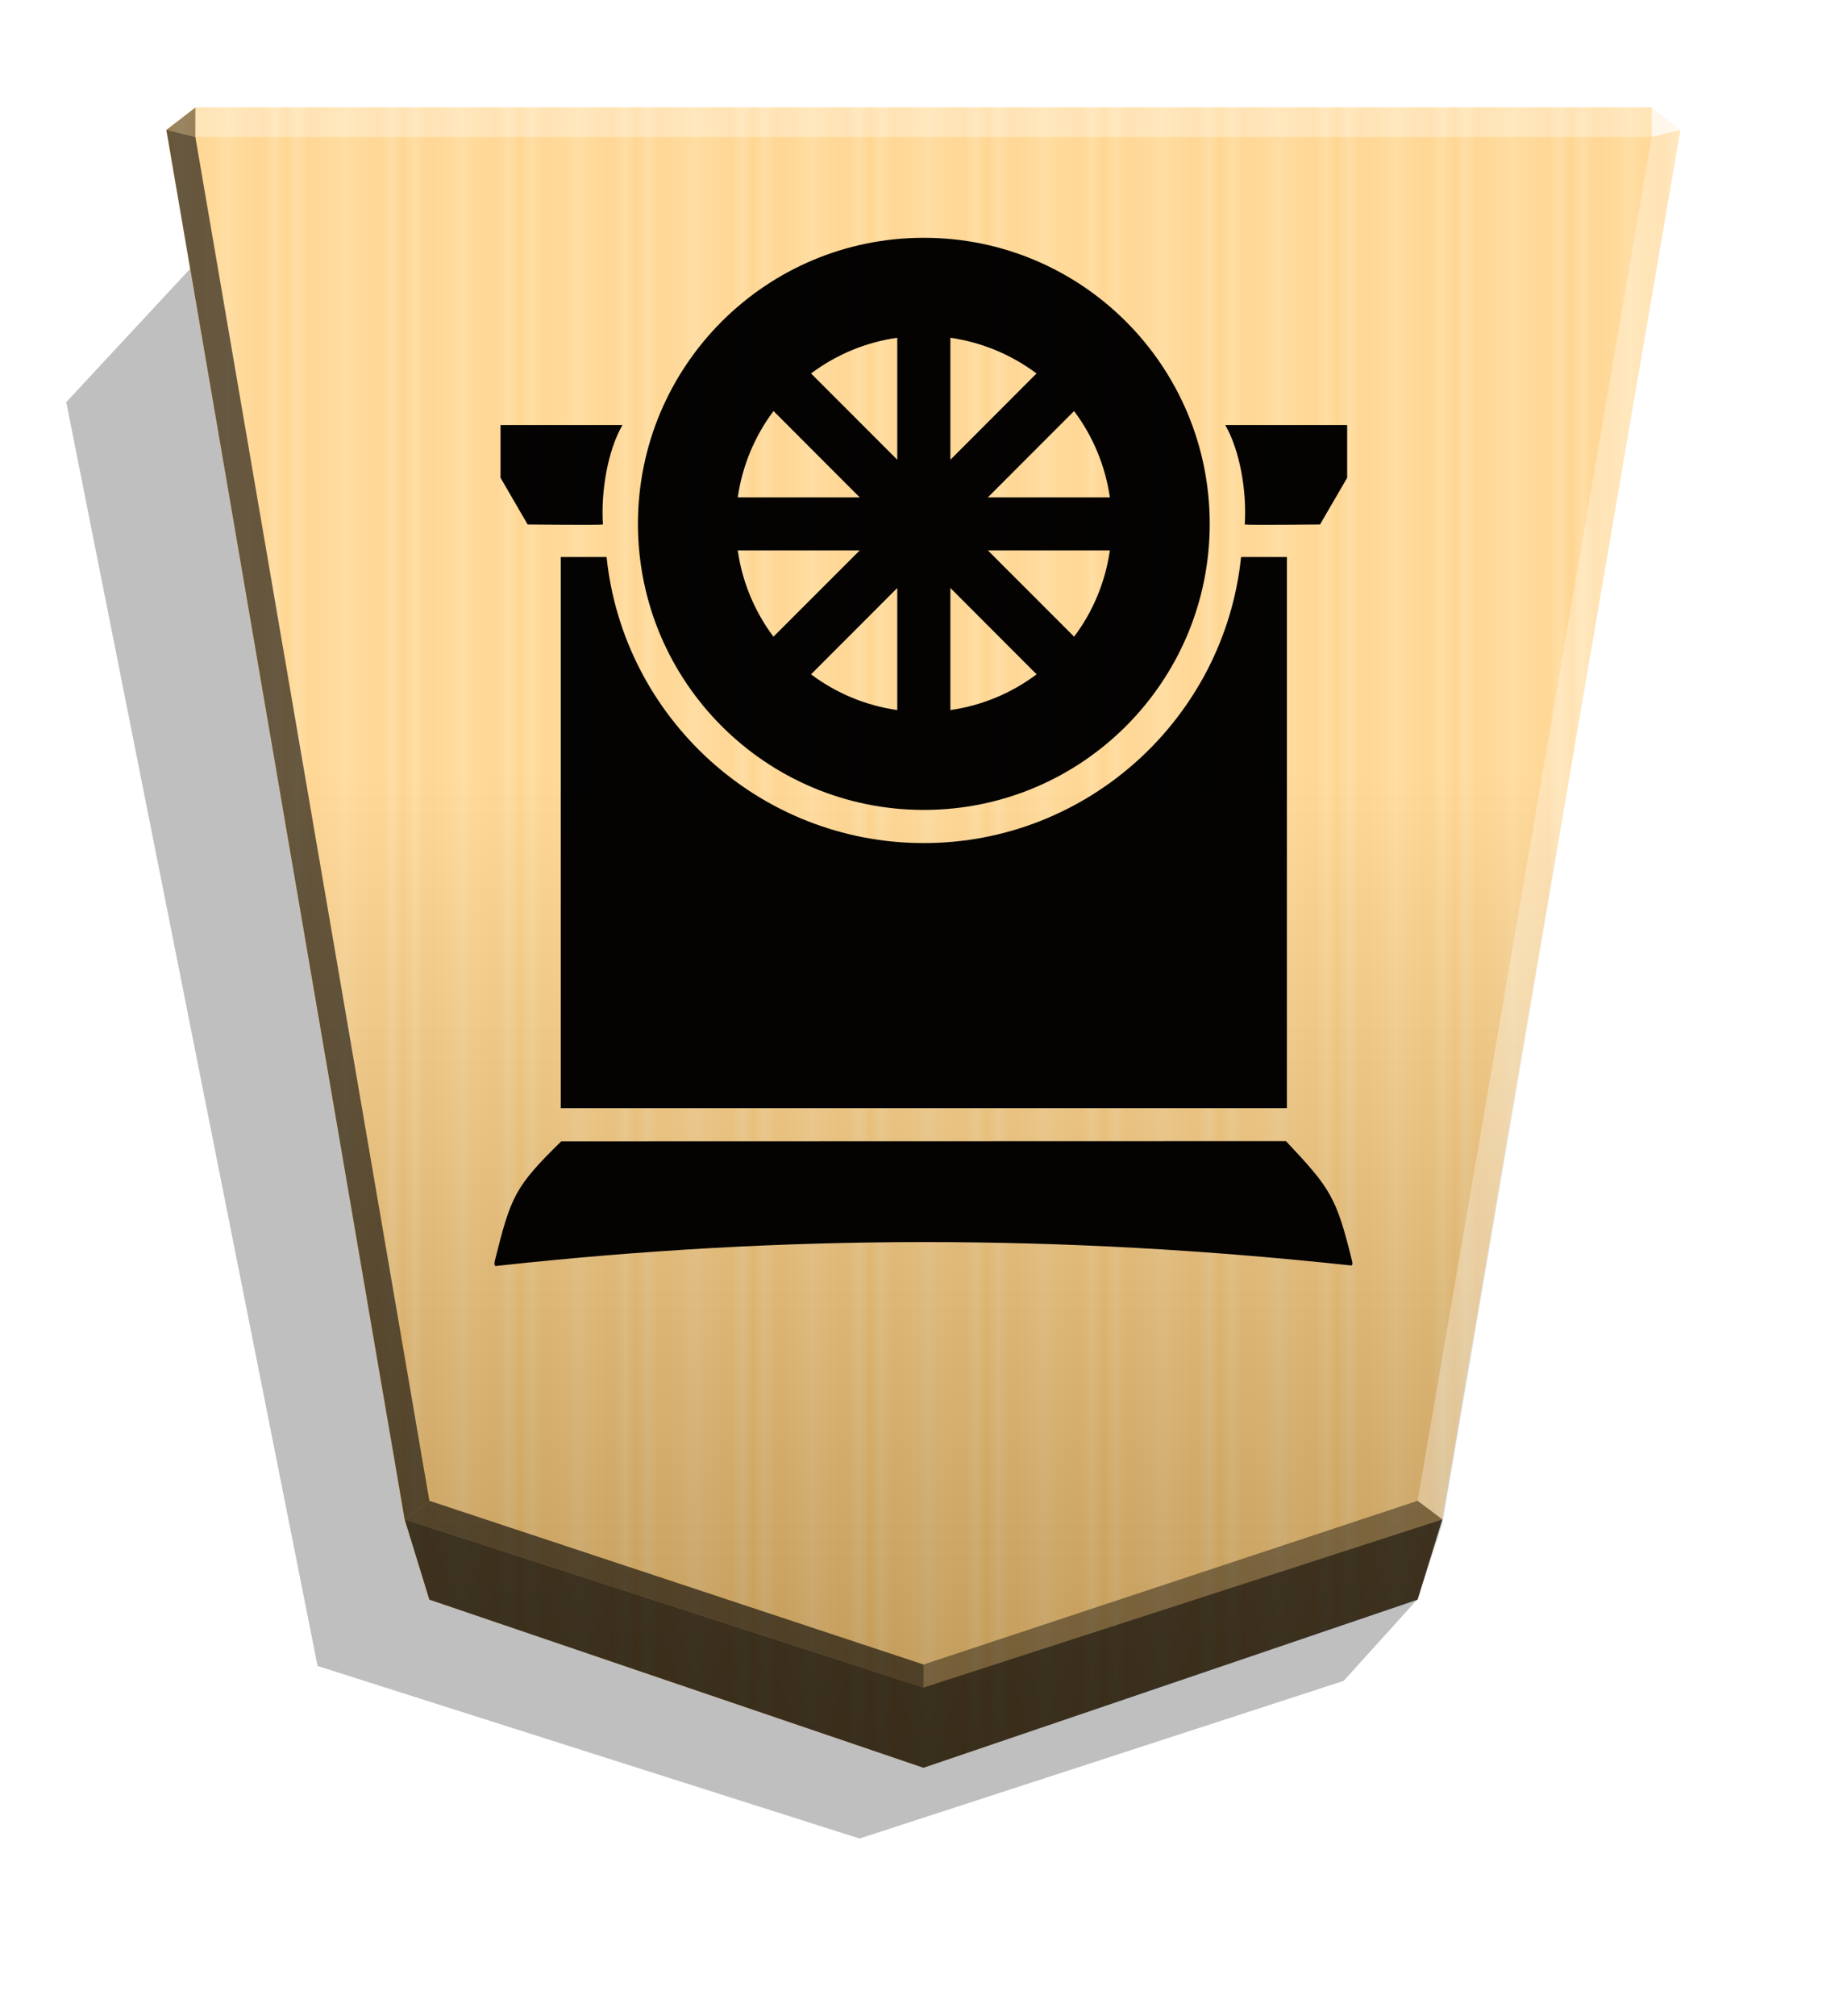 <?xml version="1.0" encoding="UTF-8" standalone="no"?>
<svg
   width="498.898"
   height="544.252"
   viewBox="0 0 1320 1440"
   version="1.1"
   id="svg65050"
   sodipodi:docname="1_ROOK.svg"
   inkscape:version="1.2 (dc2aedaf03, 2022-05-15)"
   xmlns:inkscape="http://www.inkscape.org/namespaces/inkscape"
   xmlns:sodipodi="http://sodipodi.sourceforge.net/DTD/sodipodi-0.dtd"
   xmlns="http://www.w3.org/2000/svg"
   xmlns:svg="http://www.w3.org/2000/svg">
  <sodipodi:namedview
     id="namedview65052"
     pagecolor="#ffffff"
     bordercolor="#666666"
     borderopacity="1.0"
     inkscape:showpageshadow="2"
     inkscape:pageopacity="0.0"
     inkscape:pagecheckerboard="0"
     inkscape:deskcolor="#d1d1d1"
     showgrid="false"
     inkscape:zoom="0.68947839"
     inkscape:cx="-45.686711"
     inkscape:cy="-86.297121"
     inkscape:window-width="1916"
     inkscape:window-height="2022"
     inkscape:window-x="1910"
     inkscape:window-y="0"
     inkscape:window-maximized="0"
     inkscape:current-layer="svg65050" />
  <style
     id="style64934"><![CDATA[.B{color-interpolation-filters:sRGB}]]></style>
  <defs
     id="defs64998">
    <linearGradient
       id="A"
       x1="-1430.769"
       y1="-77.47"
       x2="-1409.955"
       y2="-77.47"
       spreadMethod="reflect"
       gradientUnits="userSpaceOnUse">
      <stop
         offset="0"
         stop-color="#ffd285"
         id="stop64936" />
      <stop
         offset=".232"
         stop-color="#ffcd79"
         id="stop64938" />
      <stop
         offset=".616"
         stop-color="#ffca73"
         id="stop64940" />
      <stop
         offset=".808"
         stop-color="#ffd386"
         id="stop64942" />
      <stop
         offset="1"
         stop-color="#ffc86e"
         id="stop64944" />
    </linearGradient>
    <filter
       id="B"
       x="-0.012"
       y="-0.01"
       width="1.024"
       height="1.021"
       class="B">
      <feGaussianBlur
         stdDeviation="2.441"
         id="feGaussianBlur64947" />
    </filter>
    <linearGradient
       id="C"
       x1="-904.556"
       y1="-406.052"
       x2="-904.556"
       y2="184.159"
       gradientUnits="userSpaceOnUse">
      <stop
         offset="0"
         id="stop64950" />
      <stop
         offset=".596"
         stop-color="#fff"
         id="stop64952" />
    </linearGradient>
    <filter
       inkscape:label="Combined Lighting"
       inkscape:menu="Bevels"
       inkscape:menu-tooltip="Basic specular bevel to use for building textures"
       style="color-interpolation-filters:sRGB;"
       id="filter69761"
       x="-0.047"
       y="-0.039"
       width="1.094"
       height="1.078">
      <feGaussianBlur
         stdDeviation="6"
         in="SourceGraphic"
         result="result0"
         id="feGaussianBlur69743" />
      <feDiffuseLighting
         lighting-color="rgb(255,255,255)"
         diffuseConstant="1"
         surfaceScale="4"
         result="result5"
         id="feDiffuseLighting69747">
        <feDistantLight
           elevation="45"
           azimuth="235"
           id="feDistantLight69745" />
      </feDiffuseLighting>
      <feComposite
         k1="1.4"
         in2="SourceGraphic"
         in="result5"
         result="fbSourceGraphic"
         operator="arithmetic"
         id="feComposite69749" />
      <feGaussianBlur
         result="result0"
         in="fbSourceGraphic"
         stdDeviation="6"
         id="feGaussianBlur69751" />
      <feSpecularLighting
         specularExponent="25"
         specularConstant="1"
         surfaceScale="4"
         lighting-color="rgb(255,255,255)"
         result="result1"
         in="result0"
         id="feSpecularLighting69755">
        <feDistantLight
           azimuth="280"
           elevation="45"
           id="feDistantLight69753" />
      </feSpecularLighting>
      <feComposite
         k3="1"
         k2="1"
         operator="arithmetic"
         in="fbSourceGraphic"
         in2="result1"
         result="result4"
         id="feComposite69757" />
      <feComposite
         operator="in"
         result="result2"
         in2="SourceGraphic"
         in="result4"
         id="feComposite69759" />
    </filter>
  </defs>
  <path
     style="mix-blend-mode:multiply"
     d="M-2681.73 217.274l26.181 28.949 172.576 56.161 193.177-61.463 89.581-450.194-45.894-49.39z"
     transform="matrix(-2.005 0 0 2.005 -4364.078 706.823)"
     opacity=".5"
     filter="url(#B)"
     id="path65000" />
  <path
     d="M-1220.686-363.581l-176.123 60.03-8.809 28.459-84.914 494.898 10.349 7.986h518.995l10.348-7.986-84.914-495.039-8.809-28.459z"
     fill="url(#A)"
     transform="matrix(-2.005 0 0 -2.005 -1787.639 533.542)"
     id="path65002" />
  <path
     d="M-905.02-407.213l-176.123 59.888-8.809 26.778-84.914 496.72 10.349 7.986h518.995l10.349-7.986-84.914-494.898-8.809-28.601z"
     opacity=".25"
     fill="url(#C)"
     transform="matrix(-2.005 0 0 -2.005 -1154.688 446.055)"
     style="mix-blend-mode:overlay"
     id="path65004" />
  <path
     d="M139.629 97.854l.043-21.064-20.75 16.013 20.707 5.052zm891.185 987.285l-17.664-13.248L660 1188.821v16.402z"
     opacity=".4"
     id="path65006" />
  <path
     d="M289.186 1085.139l17.664-13.248L660 1188.821v16.402z"
     opacity=".6"
     id="path65008" />
  <path
     d="M289.186 1085.139l17.664-13.248L139.629 97.854l-20.707-5.052z"
     opacity=".6"
     id="path65010" />
  <g
     fill="#fff"
     id="g65018">
    <path
       d="M1030.814 1085.139l-17.664-13.248 167.221-974.037 20.707-5.052z"
       opacity=".3"
       id="path65012" />
    <path
       d="M1180.371 97.854l-.043-21.064 20.75 16.013-20.707 5.052z"
       opacity=".8"
       id="path65014" />
    <path
       d="M1180.371 97.854H139.629l.043-21.064h1040.656l.043 21.064z"
       opacity=".3"
       id="path65016" />
  </g>
  <path
     d="M306.849 1142.487l-17.663-57.348L660 1205.223l370.814-120.084-17.663 57.348L660 1262.571l-353.151-120.084z"
     opacity=".7"
     id="path65020" />
  <path
     id="path15015"
     style="opacity:0.99;fill:#000000;fill-opacity:1;stroke:none;stroke-width:15.384px;stroke-linecap:butt;stroke-linejoin:round;stroke-opacity:1;filter:url(#filter69761)"
     d="m 354.508,904.206 v -0.019 c 206.928,-22.713 403.428,-22.713 610.952,-0.381 1.422,0.148 1.118,-2.057 0.813,-3.261 -11.372,-45.995 -15.408,-51.676 -47.22,-85.532 l -517.953,0.148 c -33.088,32.466 -35.931,39.027 -47.453,85.292 -0.33,1.295 -0.533,3.914 0.813,3.782 z M 919.713,791.519 V 397.844 h -32.745 c -11.908,114.561 -109.109,204.294 -226.75,204.294 -117.637,0 -214.815,-89.734 -226.714,-204.294 h -32.745 V 791.519 Z M 660.216,578.457 c 112.841,0.015 204.325,-91.454 204.332,-204.295 0.014,-112.855 -91.477,-204.346 -204.332,-204.331 -112.84,0.01 -204.309,91.487 -204.295,204.331 0.01,112.826 91.467,204.288 204.295,204.295 z m 18.999,-71.319 v -87.187 l 61.614,61.664 c -18.067,13.551 -39.257,22.327 -61.614,25.519 z m -37.969,0 c -22.357,-3.172 -43.547,-11.974 -61.614,-25.519 l 61.614,-61.664 z m 126.395,-52.4 -61.644,-61.643 h 87.167 c -3.142,22.362 -11.961,43.57 -25.523,61.643 z m -214.881,0 c -13.561,-18.082 -22.337,-39.279 -25.522,-61.643 h 87.187 z m 364.718,-79.957 c 13.117,-0.066 25.908,-0.186 25.908,-0.186 l 19.393,-33.358 v -37.688 h -87.136 c 10.498,18.166 15.519,47.457 13.947,71.044 1.321,0.279 14.76,0.249 27.876,0.188 z m -514.479,0 c 13.117,0.065 26.567,0.075 27.875,-0.186 h 0.018 c -1.524,-23.591 3.434,-52.871 13.97,-71.044 h -87.146 v 37.688 l 19.378,33.358 c 0,0 12.791,0.12 25.906,0.186 z m 390.164,-19.553 h -87.166 l 61.614,-61.651 c 13.571,18.072 22.357,39.279 25.562,61.65 z m -178.756,0 h -87.166 c 3.249,-22.38 12.002,-43.585 25.573,-61.65 z m 64.809,-26.875 v -87.131 c 22.337,3.261 43.507,11.979 61.553,25.519 z m -37.968,0 -61.614,-61.614 c 18.067,-13.553 39.256,-22.326 61.614,-25.519 z"
     sodipodi:nodetypes="ccscccscccccscccccccccccccccccccccccccscccccssccccccscccccccccccccccc" />
</svg>
